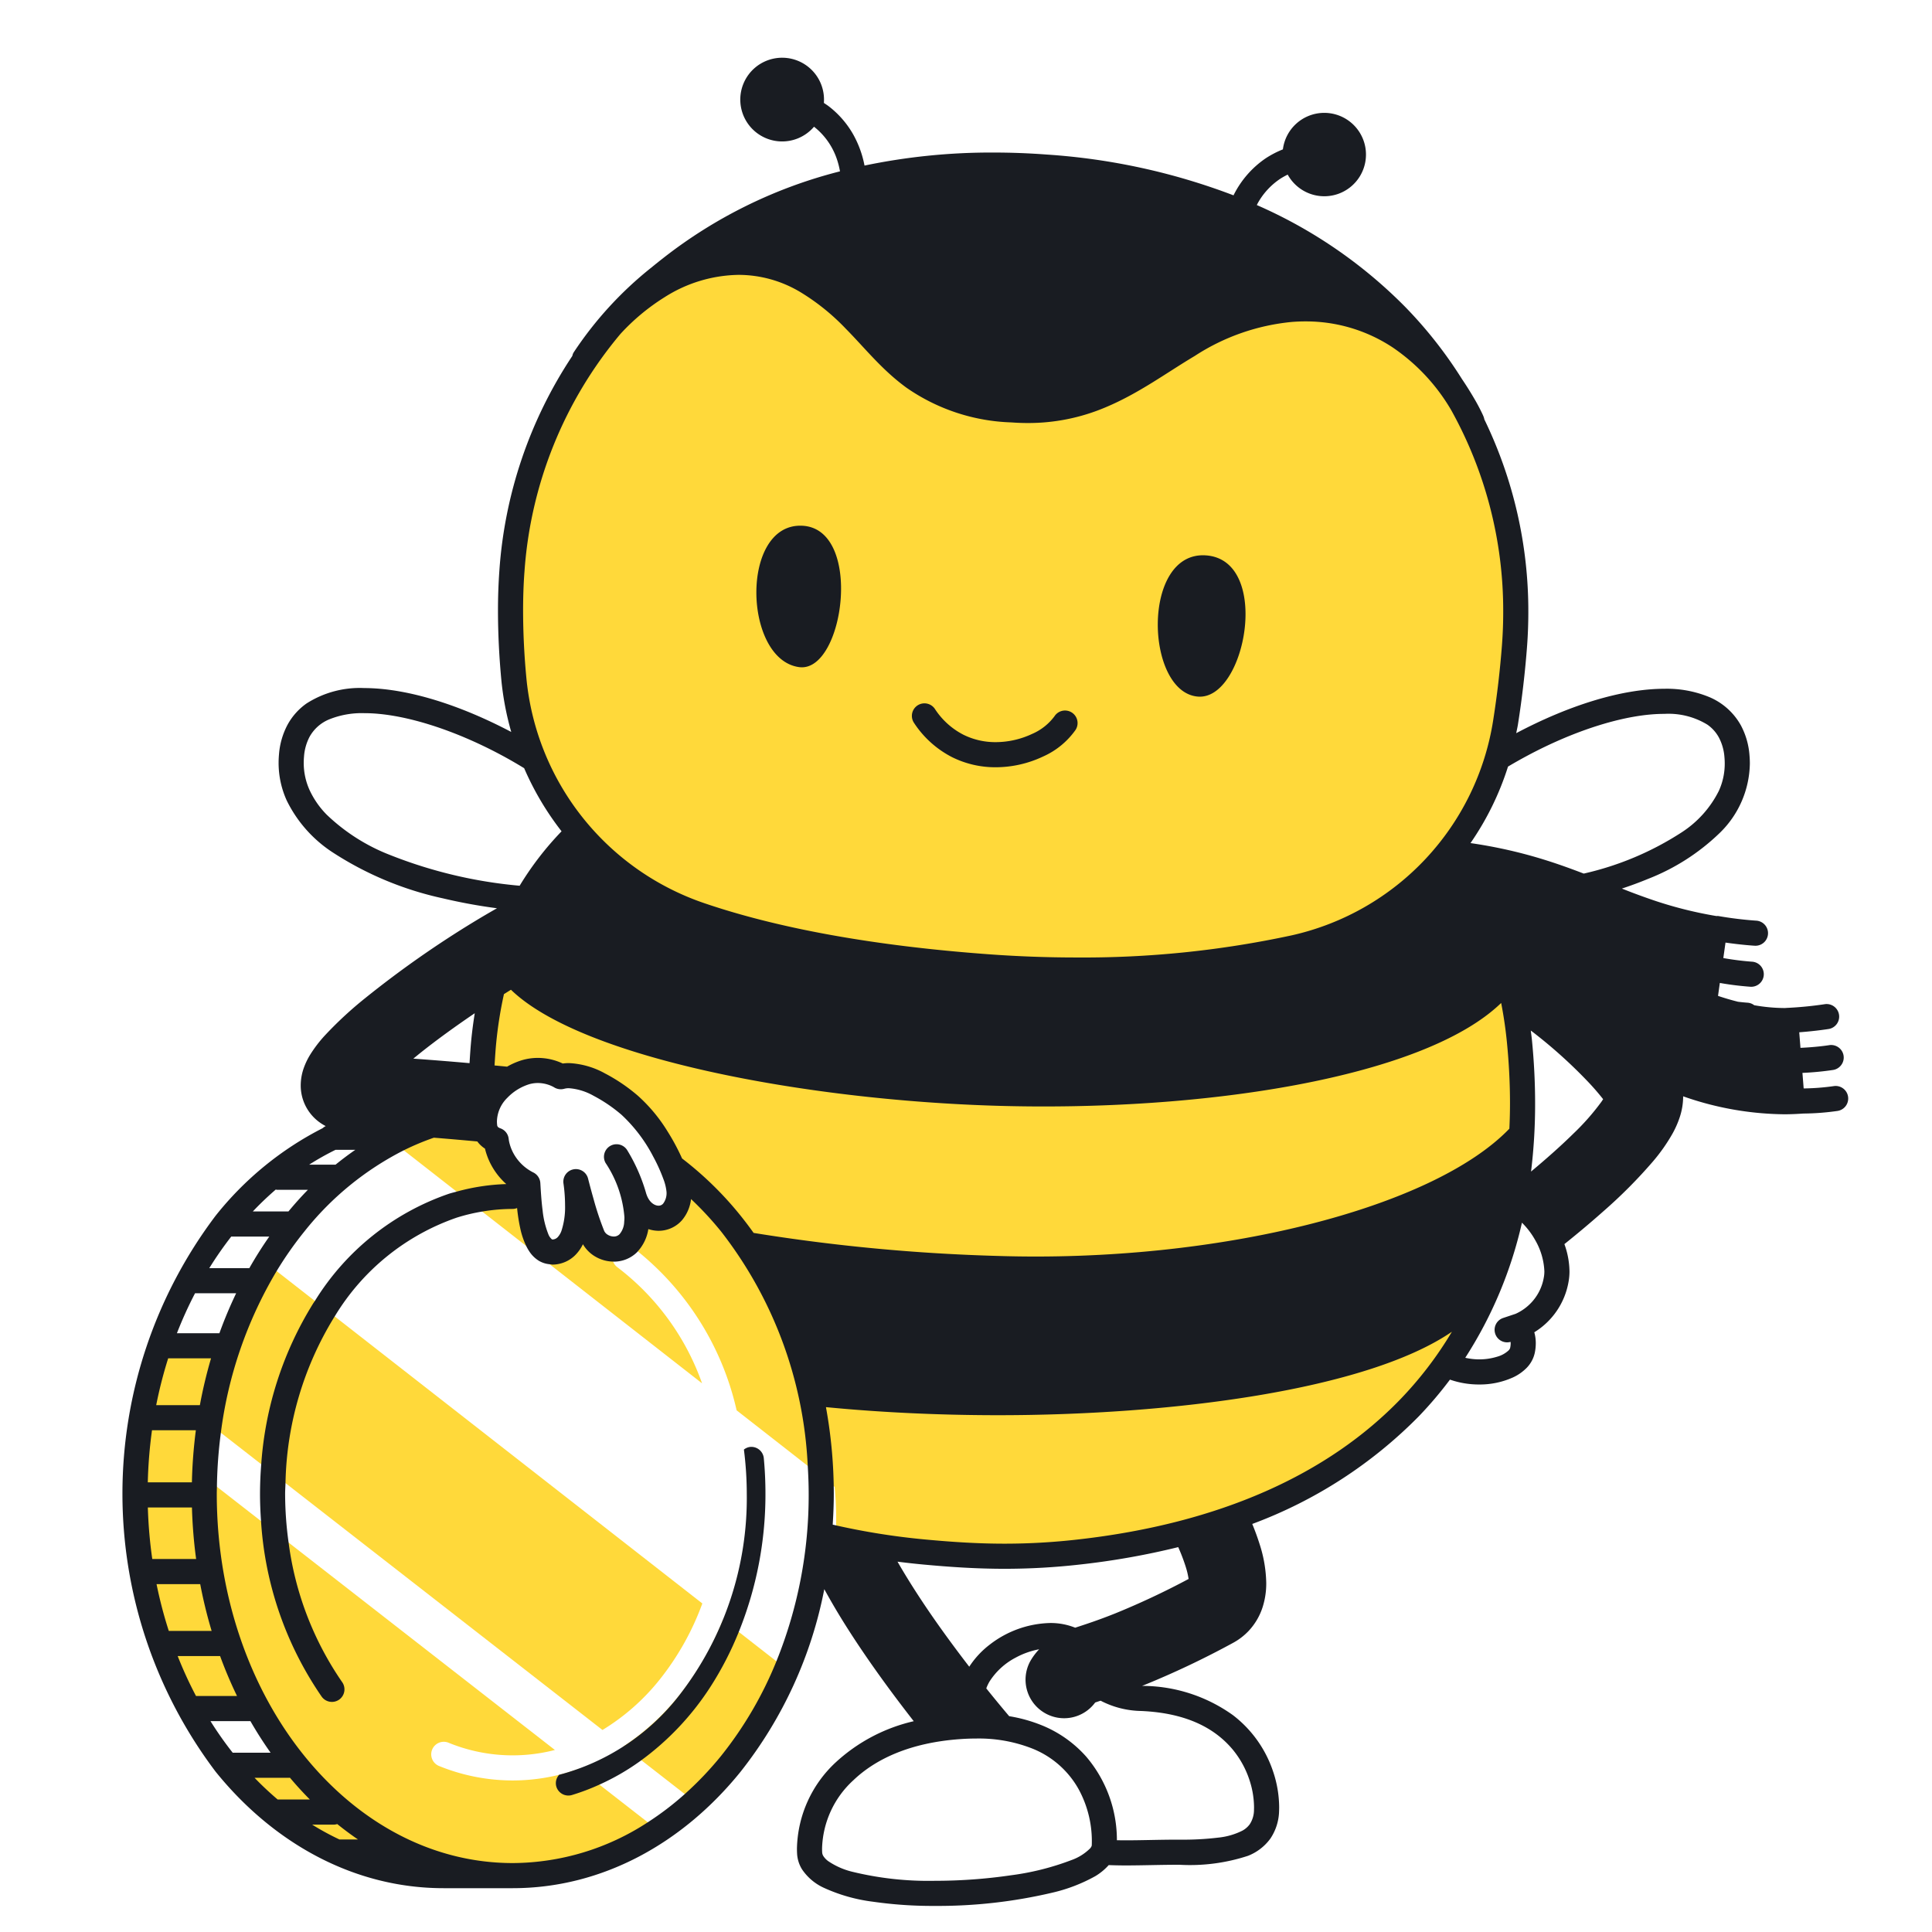 <svg xmlns="http://www.w3.org/2000/svg" width="200" height="200" fill="none"><g fill="#FFD93A"><path d="M157.291 107.771c-.795-8.08-3.474-14.358-7.622-19.288a28.342 28.342 0 0 0 6.188-13.71c.442-2.814.752-5.568.929-7.975 1.776-24.11-15.139-47.043-48.532-49.502-33.394-2.46-53.486 17.747-55.261 41.858a68.57 68.57 0 0 0 .204 11.147 28.617 28.617 0 0 0 6.693 15.832c-5.398 5.237-8.883 12.215-9.81 21.638a65.48 65.48 0 0 0-.31 7.318h-3.584a26.28 26.28 0 0 0-9.155 1.658h7.811a26.318 26.318 0 0 0-3.853 1.701l31.688 24.753a25.96 25.96 0 0 0-8.753-12.006v.001a1.301 1.301 0 0 1-.285-1.817c.036-.038.075-.073.116-.106-.066.014-.124.035-.194.047-2.3.4-3.703-4.052-3.703-4.052s-.41 4.755-3.306 4.629c-2.336-.101-2.478-7.131-2.478-7.131a8.361 8.361 0 0 1-2.706-4.74 4.982 4.982 0 0 1-.76-2.937c.07-.77.375-1.501.877-2.09a5.578 5.578 0 0 1 5.078-1.732s7.431-1.01 12.383 8.859c.213.425.423.862.626 1.327 1.543 5.624-3.427 3.738-3.427 3.738s.621 2.55-1.32 3.682c.225.015.443.092.63.221a29.529 29.529 0 0 1 10.8 16.902l9 7.031 1.147.895c.168 1.767.203 3.543.106 5.314 3.03.668 6.1 1.145 9.19 1.43a73.68 73.68 0 0 0 15.975 0c32.613-3.652 48.457-24.033 45.618-52.895ZM53.078 184.313a20.228 20.228 0 0 1-7.634-1.502 1.3 1.3 0 0 1 .978-2.409 17.503 17.503 0 0 0 11.022.755l-35.813-27.892.157-5.784 40.581 31.606a22.551 22.551 0 0 0 5.91-5.205 28.044 28.044 0 0 0 4.427-7.892L28.29 131.311a39.483 39.483 0 0 0-3.554 7.848h-7.947a47.608 47.608 0 0 0-2.539 15.468 46.129 46.129 0 0 0 5.63 22.412h6.585l3.003 5.209-5.822.386c5.776 7.124 13.743 11.53 22.54 11.53h7.166a27.053 27.053 0 0 0 14.916-4.578l-8.33-6.487c-2.198.8-4.52 1.211-6.86 1.214Z"/><path d="M70.302 175.516a25.28 25.28 0 0 1-5.755 5.267l7.4 5.763-.854.956a38.101 38.101 0 0 0 10.55-14.535l-6.793-5.303a30.476 30.476 0 0 1-4.548 7.852Z"/></g><g fill="#191C22"><path d="m189.81 112.437-.008.001a23.98 23.98 0 0 1-3.087.236l-.127-1.609a30.619 30.619 0 0 0 3.184-.304 1.306 1.306 0 0 0 .844-.526 1.292 1.292 0 0 0-.3-1.813 1.3 1.3 0 0 0-.969-.226l-.068.011c-.282.043-1.412.2-2.895.266l-.127-1.611c1.758-.132 3.021-.337 3.048-.341a1.298 1.298 0 0 0 1.068-1.492 1.3 1.3 0 0 0-1.489-1.074l-.07.011c-1.284.19-2.577.314-3.874.373l-.015.004c-.066.001-.134.008-.2.008a18.476 18.476 0 0 1-3.131-.291 1.256 1.256 0 0 0-.674-.26l-.012-.001a18.564 18.564 0 0 1-.99-.098 27.431 27.431 0 0 1-2.069-.607l.188-1.34c1.053.187 2.115.318 3.182.395a1.302 1.302 0 0 0 1.039-2.166 1.3 1.3 0 0 0-.897-.43l-.069-.005a29.302 29.302 0 0 1-2.894-.37l.225-1.602c1.736.25 3.006.324 3.032.325a1.298 1.298 0 0 0 1.368-1.224 1.297 1.297 0 0 0-1.221-1.371l-.071-.005a38.666 38.666 0 0 1-3.863-.476 1.213 1.213 0 0 0-.179.005 41.85 41.85 0 0 1-6.171-1.519 65.806 65.806 0 0 1-3.622-1.327 38.801 38.801 0 0 0 2.705-1 22.325 22.325 0 0 0 7.424-4.757 10.217 10.217 0 0 0 3.119-7.18c0-.29-.013-.584-.039-.88a7.782 7.782 0 0 0-.886-3.071 6.727 6.727 0 0 0-3.269-2.933 11.543 11.543 0 0 0-4.659-.862c-4.474.01-9.945 1.743-15.332 4.597.059-.309.132-.612.181-.924a100.9 100.9 0 0 0 .942-8.08l-1.297-.096 1.297.095c.087-1.18.13-2.357.13-3.53a45.446 45.446 0 0 0-4.555-19.953l-.008-.045a1.269 1.269 0 0 0-.044-.16c-.038-.111-.061-.16-.1-.25a19.62 19.62 0 0 0-.912-1.727 35.549 35.549 0 0 0-1.25-1.986 44.717 44.717 0 0 0-5.905-7.5 49.314 49.314 0 0 0-15.333-10.515c.048-.09.089-.181.142-.272a7.278 7.278 0 0 1 2.339-2.483c.232-.145.471-.277.716-.397a4.323 4.323 0 0 0 5.246 1.988 4.317 4.317 0 1 0-5.743-4.6c-.62.247-1.214.556-1.773.92a9.994 9.994 0 0 0-3.339 3.838 66.459 66.459 0 0 0-19.345-4.223 74.457 74.457 0 0 0-5.533-.207 64.082 64.082 0 0 0-13.32 1.349 10.709 10.709 0 0 0-1.147-3.18 9.712 9.712 0 0 0-2.535-2.94c-.165-.128-.349-.245-.526-.366a4.333 4.333 0 1 0-1.02 2.464 7.19 7.19 0 0 1 2.338 3.272c.154.439.271.89.35 1.348a49.25 49.25 0 0 0-18.344 9.014 53.95 53.95 0 0 0-1.134.907 38.005 38.005 0 0 0-8.114 8.857 1.265 1.265 0 0 0-.117.332 45.836 45.836 0 0 0-7.55 22.21 57.06 57.06 0 0 0-.145 4.166c0 2.318.12 4.761.351 7.2.178 1.81.52 3.6 1.022 5.348-5.354-2.822-10.783-4.534-15.229-4.545-2.1-.094-4.18.46-5.954 1.59a6.49 6.49 0 0 0-1.973 2.205 7.778 7.778 0 0 0-.887 3.07 9.9 9.9 0 0 0-.04.88 9.403 9.403 0 0 0 .844 3.902 13.49 13.49 0 0 0 4.69 5.323 34.221 34.221 0 0 0 11.484 4.802c1.845.436 3.71.777 5.59 1.023a92.27 92.27 0 0 0-2.325 1.364 105.046 105.046 0 0 0-11.297 7.922 39.272 39.272 0 0 0-4.21 3.897 13.377 13.377 0 0 0-1.532 2.015 7.363 7.363 0 0 0-.617 1.279 5.426 5.426 0 0 0-.337 1.851 4.696 4.696 0 0 0 1.618 3.569c.296.256.622.476.97.655a1.287 1.287 0 0 0-.323.218 33.647 33.647 0 0 0-11.078 9.061 47.75 47.75 0 0 0 0 57.548c5.973 7.402 14.327 12.064 23.594 12.063h7.165c9.268.001 17.622-4.661 23.594-12.063a43.902 43.902 0 0 0 8.66-18.891 70.128 70.128 0 0 0 2.15 3.661c2.336 3.714 4.972 7.269 7.109 10.007-3 .69-5.77 2.147-8.04 4.227a12.515 12.515 0 0 0-4.05 8.939c0 .183.004.365.014.546.032.581.21 1.144.52 1.636a5.46 5.46 0 0 0 2.246 1.896 17.37 17.37 0 0 0 5.09 1.443c2.126.303 4.27.448 6.417.435a51.681 51.681 0 0 0 12.147-1.371 16.958 16.958 0 0 0 4.435-1.701 5.91 5.91 0 0 0 1.405-1.154c.58.023 1.163.035 1.756.035 1.741 0 3.562-.069 5.57-.069a19.259 19.259 0 0 0 7.093-.927 5.214 5.214 0 0 0 2.313-1.779 5.32 5.32 0 0 0 .905-2.895c.005-.123.007-.247.007-.375a11.742 11.742 0 0 0-.627-3.677 12.177 12.177 0 0 0-4.162-5.838 16.186 16.186 0 0 0-9.401-3.027l.192-.076a90.31 90.31 0 0 0 9.199-4.363 6.437 6.437 0 0 0 1.622-1.232 6.51 6.51 0 0 0 1.472-2.502 8.052 8.052 0 0 0 .368-2.475 13.72 13.72 0 0 0-.663-3.953 26.104 26.104 0 0 0-.785-2.162 47.297 47.297 0 0 0 17.243-11.144 40.78 40.78 0 0 0 3.223-3.797 9.102 9.102 0 0 0 2.997.504 8.356 8.356 0 0 0 3.534-.735 4.79 4.79 0 0 0 1.398-.976c.426-.43.721-.972.851-1.563.069-.327.104-.661.105-.996a4.194 4.194 0 0 0-.154-1.136 7.656 7.656 0 0 0 3.549-5.245c.063-.353.094-.711.093-1.07a8.54 8.54 0 0 0-.526-2.811c1.19-.953 2.593-2.116 4.015-3.38a50.982 50.982 0 0 0 5.186-5.217c.758-.889 1.43-1.85 2.005-2.867a9.794 9.794 0 0 0 .735-1.676 6.845 6.845 0 0 0 .352-2.114l-.002-.046a32.348 32.348 0 0 0 10.488 1.86c.643 0 1.296-.031 1.951-.076a26.221 26.221 0 0 0 3.563-.273c.168-.028.33-.089.474-.18a1.289 1.289 0 0 0 .578-.81 1.292 1.292 0 0 0-.511-1.35 1.294 1.294 0 0 0-.97-.224Zm-119.202 7.487a22.498 22.498 0 0 0-1.5-2.796 16.538 16.538 0 0 0-3.08-3.703 18.052 18.052 0 0 0-3.407-2.309 8.488 8.488 0 0 0-3.734-1.065c-.21 0-.421.015-.63.044a6.05 6.05 0 0 0-2.578-.581 5.816 5.816 0 0 0-1.622.229 7.435 7.435 0 0 0-1.564.678c-.41-.04-.843-.083-1.298-.126.05-.794.099-1.588.178-2.396.166-1.677.431-3.342.795-4.987.242-.153.485-.305.726-.453 7.36 7.113 30.542 11.415 50.163 12.007 21.389.645 44.301-2.861 52.342-10.638.255 1.3.457 2.653.597 4.071.213 2.16.319 4.269.318 6.325 0 .884-.025 1.754-.065 2.618-7.934 8.24-30.149 13.888-52.935 13.173a191.364 191.364 0 0 1-25.299-2.384 38.777 38.777 0 0 0-1.344-1.778 35.415 35.415 0 0 0-6.063-5.929Zm-7.928.45a11.78 11.78 0 0 1 1.96 5.634c0 .159-.008.317-.024.474-.01.47-.18.923-.483 1.284a.81.81 0 0 1-.595.238 1.215 1.215 0 0 1-.62-.18.917.917 0 0 1-.369-.393 30.34 30.34 0 0 1-1.102-3.308 77.67 77.67 0 0 1-.57-2.114 1.298 1.298 0 0 0-1.523-.957 1.3 1.3 0 0 0-1.021 1.481l.005.034c.102.731.155 1.469.157 2.208a7.865 7.865 0 0 1-.368 2.623 1.879 1.879 0 0 1-.416.695.762.762 0 0 1-.473.216l-.043.002-.057-.013a1.29 1.29 0 0 1-.382-.556 9.17 9.17 0 0 1-.585-2.439c-.126-.97-.186-1.992-.236-2.839a1.307 1.307 0 0 0-.7-1.077 4.762 4.762 0 0 1-2.21-2.249 4.483 4.483 0 0 1-.311-.91 3.126 3.126 0 0 1-.045-.247l-.005-.049v-.003l-.003.001a1.294 1.294 0 0 0-.934-1.149v-.004l-.17-.095-.079-.128a3.13 3.13 0 0 1-.036-.476 3.536 3.536 0 0 1 1.07-2.427 5.323 5.323 0 0 1 2.263-1.409v-.001c.294-.085.598-.128.904-.128a3.483 3.483 0 0 1 1.584.391l.072.041.008.005v-.001a1.318 1.318 0 0 0 1.07.161c.154-.042.314-.062.474-.059a6.054 6.054 0 0 1 2.55.779 15.55 15.55 0 0 1 2.904 1.973 15.85 15.85 0 0 1 3.287 4.341c.4.734.746 1.497 1.035 2.282.178.445.292.913.338 1.39v.018a1.79 1.79 0 0 1-.352 1.162.611.611 0 0 1-.477.216c-.352.001-.952-.275-1.257-1.196l-.007-.012a17.964 17.964 0 0 0-1.992-4.558 1.301 1.301 0 0 0-2.236 1.327v.001Zm95.427-42.144c5.128-2.745 10.368-4.34 14.184-4.329 1.564-.09 3.118.3 4.455 1.114.495.344.903.799 1.191 1.328.333.637.53 1.337.578 2.054.02.22.03.437.029.65a6.778 6.778 0 0 1-.613 2.831 10.928 10.928 0 0 1-3.818 4.268 31.238 31.238 0 0 1-10.166 4.287c-1.603-.616-3.32-1.235-5.265-1.787a49.453 49.453 0 0 0-6.456-1.37 29.572 29.572 0 0 0 3.883-7.919 50.46 50.46 0 0 1 1.998-1.127ZM54.288 59.25a42.852 42.852 0 0 1 9.944-24.686 21.999 21.999 0 0 1 4.57-3.8 14.634 14.634 0 0 1 7.65-2.31c2.266.004 4.488.627 6.427 1.8a22.806 22.806 0 0 1 4.673 3.77c2 2.024 3.732 4.252 6.284 6.11a20.138 20.138 0 0 0 10.871 3.594c.581.043 1.147.064 1.698.063 2.747.007 5.468-.54 7.999-1.608 3.485-1.452 6.316-3.573 9.279-5.336a22.274 22.274 0 0 1 10.075-3.522h.001c.46-.036.917-.054 1.372-.053 3.22-.015 6.373.927 9.057 2.707a20.07 20.07 0 0 1 6.041 6.479 42.677 42.677 0 0 1 5.383 20.904c0 1.11-.041 2.222-.123 3.34a98.09 98.09 0 0 1-.917 7.869 27.094 27.094 0 0 1-20.829 22.25 102.318 102.318 0 0 1-22.313 2.297c-2.993 0-6.063-.11-9.178-.34-11.599-.853-21.566-2.628-29.357-5.286A27.346 27.346 0 0 1 54.49 70.178a74.618 74.618 0 0 1-.34-6.954c0-1.39.045-2.728.137-3.974ZM40.392 88.513a19.808 19.808 0 0 1-6.562-4.168 9.024 9.024 0 0 1-1.775-2.541 6.792 6.792 0 0 1-.613-2.831c0-.213.01-.43.029-.65a5.185 5.185 0 0 1 .578-2.054 4.107 4.107 0 0 1 2.037-1.802 9.001 9.001 0 0 1 3.61-.64c3.815-.01 9.055 1.584 14.183 4.33.799.425 1.592.886 2.381 1.365a29.953 29.953 0 0 0 3.873 6.535 32.064 32.064 0 0 0-4.289 5.55c-.017.027-.031.057-.048.084a47.727 47.727 0 0 1-13.404-3.178Zm3.185 20.435c1.655-1.317 3.587-2.716 5.57-4.059a46.633 46.633 0 0 0-.361 2.755c-.08.813-.13 1.612-.18 2.413a348.307 348.307 0 0 0-5.817-.467c.259-.213.514-.425.788-.642Zm-8.844 10.082h2.048c-.698.483-1.38.995-2.044 1.536h-2.734a28.155 28.155 0 0 1 2.73-1.536Zm-6.188 4.113c.04.004.074.023.115.023h3.216c-.7.712-1.37 1.465-2.017 2.243h-3.687a32.615 32.615 0 0 1 2.373-2.266Zm-4.602 4.86c.01 0 .018.006.028.006h3.904a41.181 41.181 0 0 0-2.065 3.27h-4.146a37.354 37.354 0 0 1 2.279-3.276Zm-8.638 28.05h4.565c.05 1.785.194 3.566.433 5.335h-4.54a47.399 47.399 0 0 1-.458-5.335Zm4.56-2.6H15.3c.042-1.804.188-3.605.435-5.392h4.54a50.29 50.29 0 0 0-.41 5.392Zm-3.659 10.535h4.521c.31 1.635.704 3.252 1.182 4.845h-4.436a44.852 44.852 0 0 1-1.267-4.845Zm4.485-18.527H16.17a44.978 44.978 0 0 1 1.24-4.846h4.437a47.887 47.887 0 0 0-1.156 4.846Zm-.5-11.582h4.255a44.724 44.724 0 0 0-1.733 4.136h-4.398a41.63 41.63 0 0 1 1.875-4.136Zm2.593 37.554a44.676 44.676 0 0 0 1.752 4.136h-4.245a41.497 41.497 0 0 1-1.898-4.136h4.39Zm-.997 6.736h4.135a41.234 41.234 0 0 0 2.09 3.27h-3.924a37.094 37.094 0 0 1-2.3-3.27Zm8.152 5.87c.026 0 .047-.013.073-.015.662.786 1.349 1.541 2.064 2.258h-3.335a32.594 32.594 0 0 1-2.387-2.243h3.585Zm4.689 4.843c.096-.008.191-.027.283-.057.698.56 1.41 1.096 2.144 1.593h-1.922c-.97-.457-1.912-.97-2.822-1.536h2.317Zm45.776-16.983a39.198 39.198 0 0 1-5.755 9.868 33.947 33.947 0 0 1-3.763 3.954 30.351 30.351 0 0 1-3.83 2.922 25.717 25.717 0 0 1-13.979 4.221c-8.37-.001-15.984-4.19-21.57-11.097-5.579-6.903-9.068-16.506-9.066-27.14 0-.242.011-.48.015-.72a47.63 47.63 0 0 1 .407-5.588 43.361 43.361 0 0 1 5.774-16.738 37.194 37.194 0 0 1 2.87-4.095 31.086 31.086 0 0 1 10.292-8.407c1.01-.501 2.05-.937 3.116-1.305 1.618.13 3.133.263 4.496.389.216.294.485.545.793.741.11.458.265.903.463 1.33a7.245 7.245 0 0 0 1.744 2.341 21.676 21.676 0 0 0-5.125.777c-.265.074-.533.137-.796.22a26.373 26.373 0 0 0-13.89 11.096c-.055.086-.117.164-.172.251a36.286 36.286 0 0 0-5.385 16.655 39.728 39.728 0 0 0-.126 3.053c0 .956.039 1.901.105 2.837a35.963 35.963 0 0 0 6.275 18.168 1.304 1.304 0 0 0 1.812.312 1.3 1.3 0 0 0 .311-1.812 32.893 32.893 0 0 1-5.544-14.446 36.746 36.746 0 0 1-.36-5.059c0-.37.028-.73.038-1.097a34.035 34.035 0 0 1 5.068-17.217l.032-.046a23.85 23.85 0 0 1 12.623-10.216c.87-.274 1.758-.487 2.658-.635a19.011 19.011 0 0 1 3.142-.267 1.27 1.27 0 0 0 .452-.092c.074.771.198 1.537.37 2.292.128.545.312 1.075.55 1.582.113.241.246.473.398.693.252.365.578.673.956.905.351.201.743.321 1.146.349.083.008.163.034.246.033.11 0 .22-.006.33-.018l.008-.001a3.38 3.38 0 0 0 1.972-.918c.346-.339.63-.735.84-1.172.297.508.715.933 1.215 1.24.584.357 1.253.55 1.937.559.014 0 .027.003.041.003a3.412 3.412 0 0 0 2.426-.993c.022-.021.038-.049.059-.071a4.442 4.442 0 0 0 1.094-2.304c.34.112.697.172 1.055.176a3.22 3.22 0 0 0 2.413-1.079c.53-.624.861-1.392.952-2.206a34.262 34.262 0 0 1 3.112 3.359 42.71 42.71 0 0 1 8.963 24.158c.061.985.102 1.978.102 2.983a45.839 45.839 0 0 1-3.31 17.272Zm32.616 19.119c-.004.047-.011.125-.156.311a5.21 5.21 0 0 1-1.964 1.232 27.407 27.407 0 0 1-6.234 1.566 54.38 54.38 0 0 1-7.879.573c-2.892.06-5.78-.257-8.59-.944a7.649 7.649 0 0 1-2.452-1.086 1.994 1.994 0 0 1-.502-.516.818.818 0 0 1-.133-.402 7.66 7.66 0 0 1-.01-.408 9.929 9.929 0 0 1 3.247-7.06c2.27-2.166 5.85-3.903 11.148-4.258.531-.036 1.042-.054 1.533-.053 1.997-.043 3.983.31 5.842 1.039a9.518 9.518 0 0 1 4.78 4.19 11.224 11.224 0 0 1 1.37 5.816Zm5.092-13.899c4.921.21 7.735 1.923 9.441 3.926a9.679 9.679 0 0 1 1.773 3.168c.314.919.48 1.881.492 2.851 0 .093-.002.182-.005.267a2.728 2.728 0 0 1-.434 1.507 2.307 2.307 0 0 1-.788.681 7.14 7.14 0 0 1-2.47.709c-1.334.16-2.678.231-4.021.212-2.067 0-3.9.069-5.57.069-.31 0-.61-.004-.909-.01a13.307 13.307 0 0 0-3.178-8.653 12.325 12.325 0 0 0-4.574-3.235 15.732 15.732 0 0 0-3.4-.952 135.154 135.154 0 0 1-2.369-2.878c.09-.247.202-.485.335-.711a7.097 7.097 0 0 1 2.695-2.467 8.227 8.227 0 0 1 2.442-.869 6.308 6.308 0 0 0-.92 1.235 3.987 3.987 0 0 0 1.36 5.275 3.987 3.987 0 0 0 5.356-.996l.061-.026.505-.167a9.395 9.395 0 0 0 4.178 1.064Zm4.652-14.869c.125.393.218.796.279 1.203a80.494 80.494 0 0 1-7.594 3.566c-1.816.725-3.081 1.13-4.146 1.48a6.821 6.821 0 0 0-2.591-.486 10.602 10.602 0 0 0-6.256 2.239 9.109 9.109 0 0 0-2.119 2.285 133.449 133.449 0 0 1-3.076-4.147c-1.544-2.173-3.073-4.502-4.35-6.726.878.111 1.764.211 2.665.295 2.848.266 5.575.442 8.43.442a69.337 69.337 0 0 0 7.811-.444 78.314 78.314 0 0 0 10.152-1.799c.305.681.571 1.38.795 2.092Zm22.24-17.439c-7.464 7.745-18.631 12.898-33.476 14.562a66.793 66.793 0 0 1-7.522.428c-2.748 0-5.387-.169-8.188-.43a72.67 72.67 0 0 1-9.616-1.541c.067-1.058.112-2.124.112-3.203a50.047 50.047 0 0 0-.812-8.961c5.707.553 11.761.835 17.829.835 17.877 0 38.103-2.572 46.969-8.639a38.262 38.262 0 0 1-5.296 6.949Zm14.817-12.606a5.034 5.034 0 0 1-1.805 3.11 5.14 5.14 0 0 1-.965.618c-.096.047-.158.072-.218.097l-.016.002-1.207.403a1.292 1.292 0 0 0-.832 1.61 1.293 1.293 0 0 0 1.593.864c.004.048.013.089.013.143a2.305 2.305 0 0 1-.051.468.6.6 0 0 1-.177.286 2.836 2.836 0 0 1-1.142.631 6.333 6.333 0 0 1-1.919.285 6.587 6.587 0 0 1-1.412-.166 43.441 43.441 0 0 0 5.869-13.984 8.013 8.013 0 0 1 1.362 1.788c.579.986.908 2.099.958 3.241.001.202-.016.404-.051.604Zm5.951-18.14a24.755 24.755 0 0 1-2.907 3.298c-1.368 1.347-2.938 2.722-4.371 3.916.284-2.341.425-4.697.42-7.055 0-2.144-.11-4.337-.33-6.58-.033-.327-.08-.64-.118-.962.062.048.123.09.186.138a50.257 50.257 0 0 1 5.623 5.042 25.407 25.407 0 0 1 1.68 1.925c-.056.088-.113.179-.183.278Z"/><path d="M124.009 72.111c4.96.399 7.641-14.117.847-14.617-6.719-.495-6.334 14.177-.847 14.617ZM82.727 69.06c4.669.63 6.703-14.43.256-14.638-6.374-.206-6.031 13.86-.256 14.638ZM94.62 74.835a10.348 10.348 0 0 0 3.94 3.546 10.028 10.028 0 0 0 4.519 1.045 11.505 11.505 0 0 0 4.889-1.106 8.178 8.178 0 0 0 3.373-2.76 1.299 1.299 0 1 0-2.181-1.414 5.68 5.68 0 0 1-2.309 1.826 8.917 8.917 0 0 1-3.772.854 7.426 7.426 0 0 1-3.352-.77 7.74 7.74 0 0 1-2.95-2.673 1.302 1.302 0 0 0-2.162.007 1.298 1.298 0 0 0 .005 1.445ZM77.655 149.785c-.236.028-.46.123-.646.273.194 1.515.294 3.041.297 4.569a33.293 33.293 0 0 1-7.004 20.888 23.26 23.26 0 0 1-12.42 8.211 1.286 1.286 0 0 0-.293 1.214 1.3 1.3 0 0 0 1.613.882 22.758 22.758 0 0 0 2.847-1.078 24.282 24.282 0 0 0 4.343-2.524 28.703 28.703 0 0 0 7.194-7.666 33.866 33.866 0 0 0 2.92-5.69 37.975 37.975 0 0 0 2.733-14.237c0-1.239-.057-2.462-.17-3.667a1.297 1.297 0 0 0-1.414-1.175Z"/></g></svg>